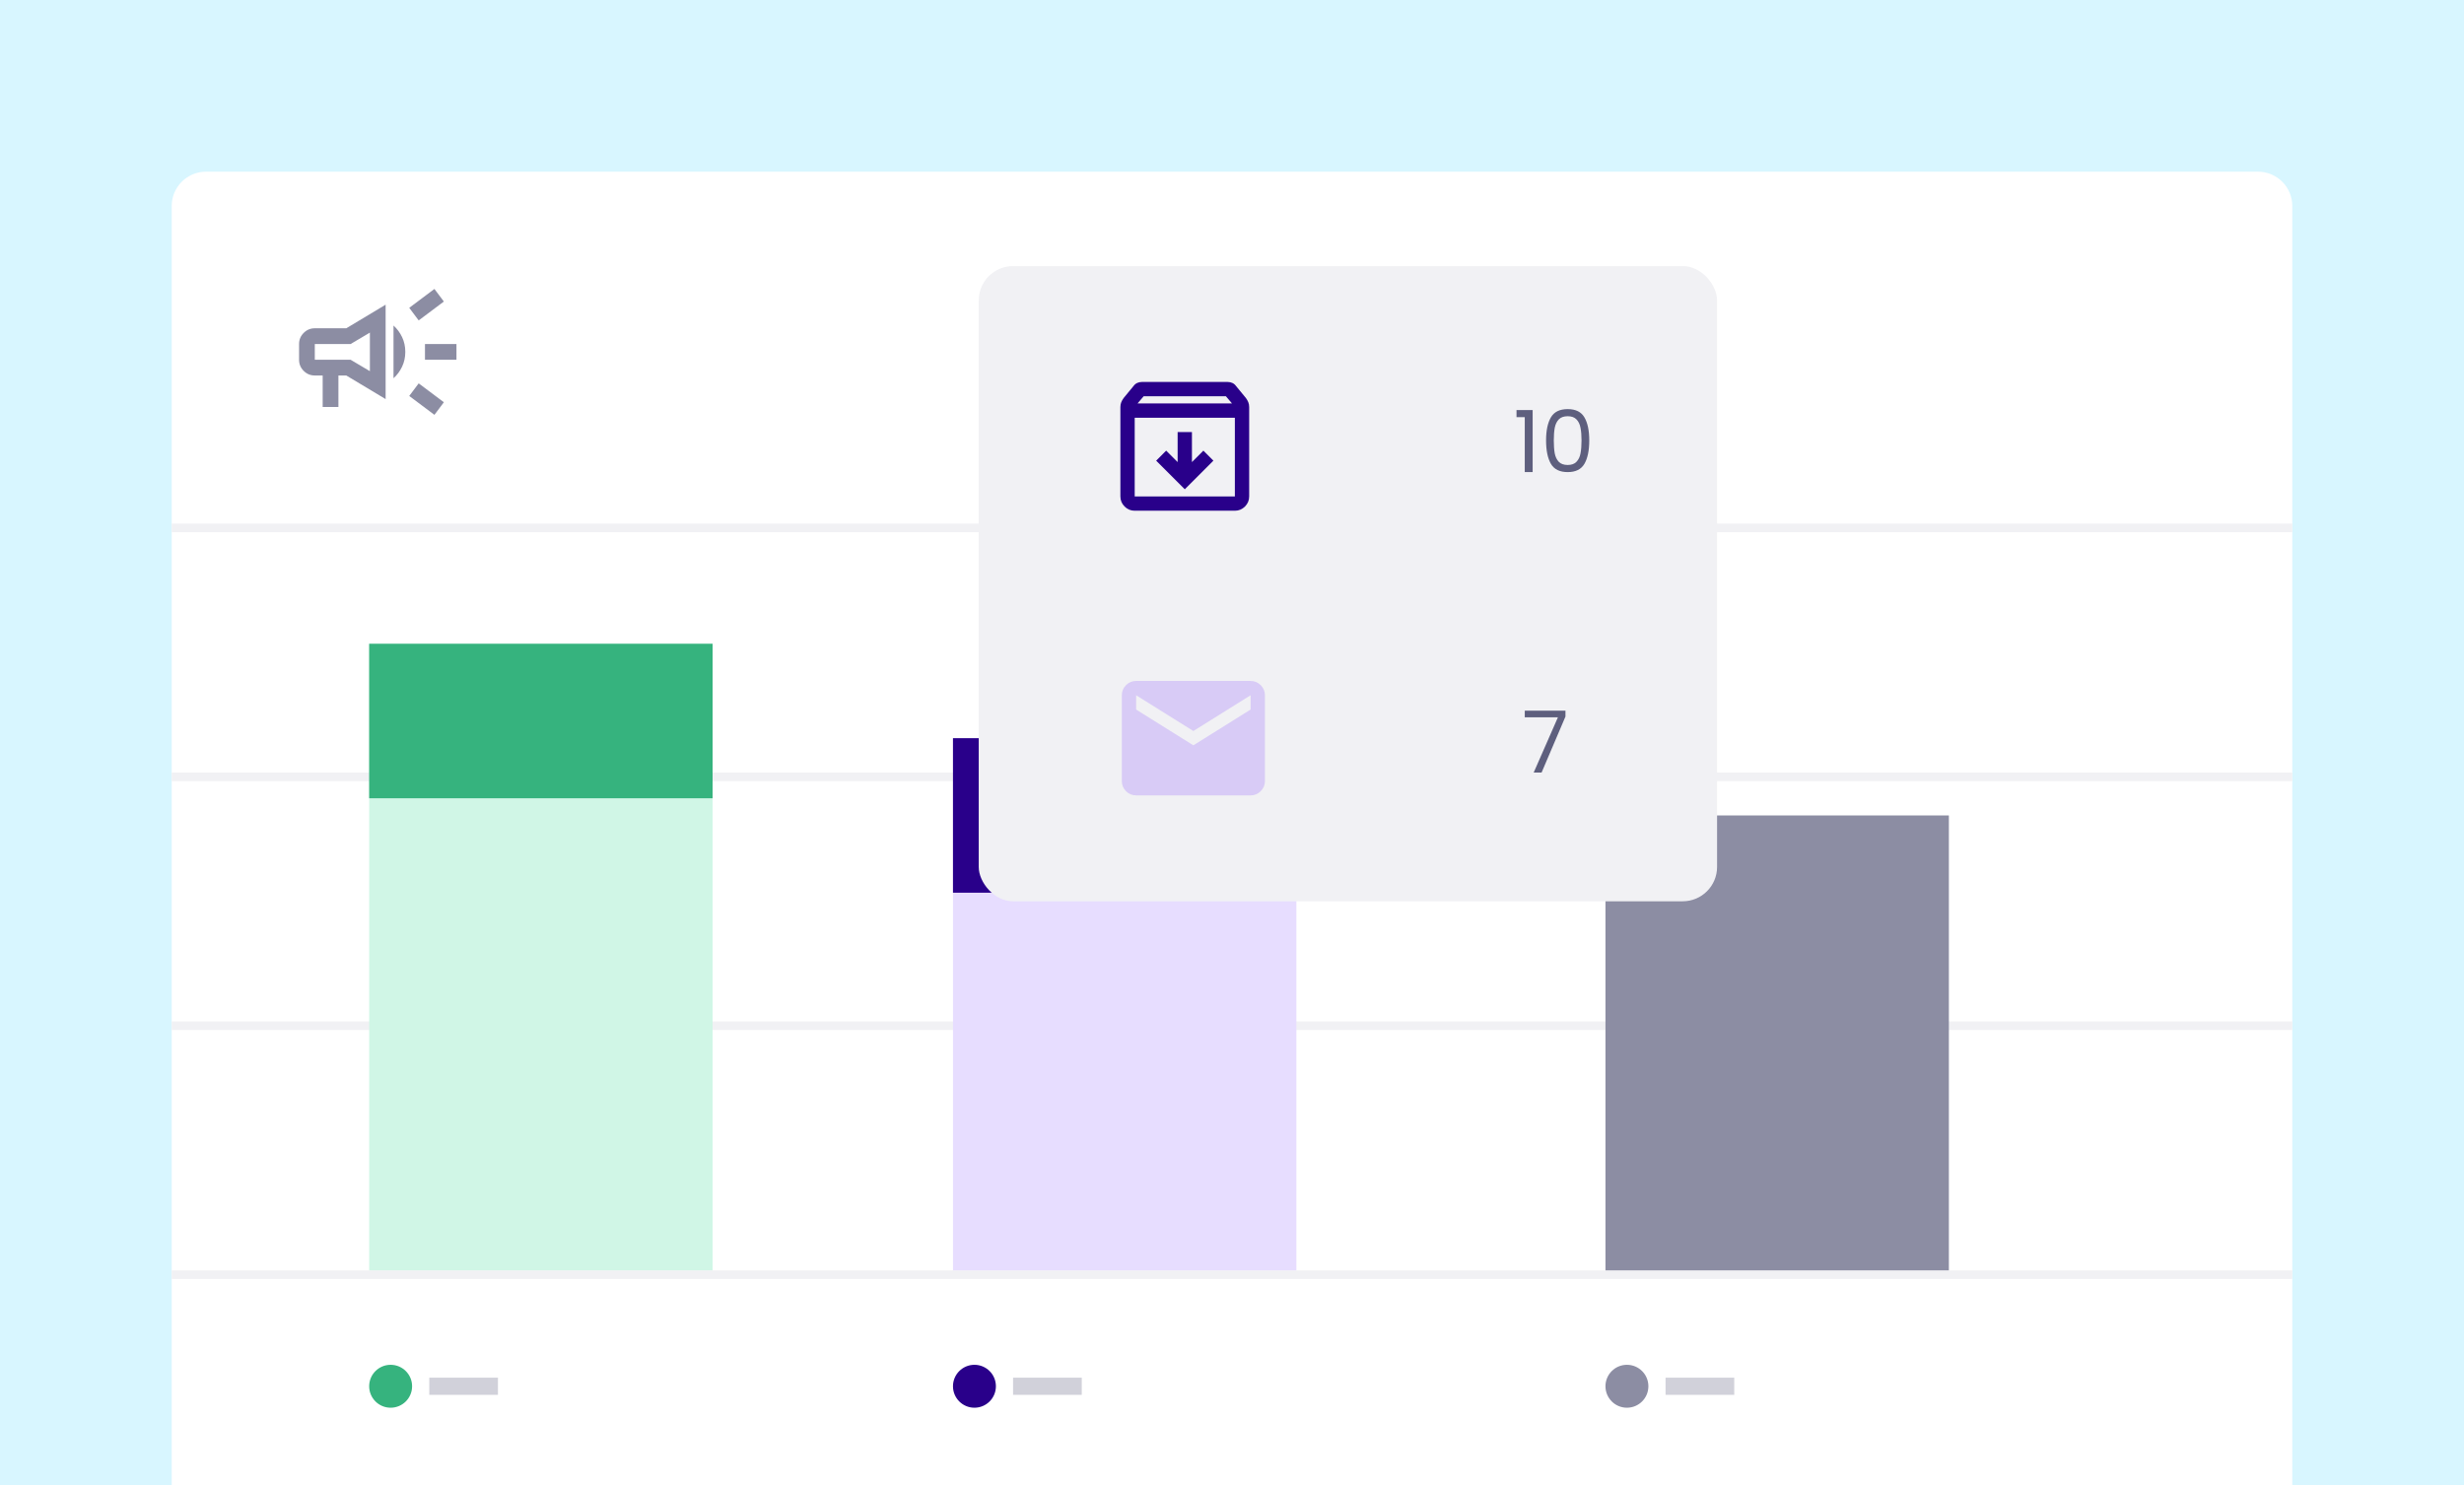 <svg width="287" height="173" viewBox="0 0 287 173" fill="none" xmlns="http://www.w3.org/2000/svg">
<rect width="287" height="173" fill="#D8F6FF"/>
<path d="M20 24C20 21.791 21.791 20 24 20H263C265.209 20 267 21.791 267 24V173H20V24Z" fill="white"/>
<rect x="20" y="61" width="247" height="1" fill="#F1F1F4"/>
<rect x="20" y="90" width="247" height="1" fill="#F1F1F4"/>
<rect x="20" y="119" width="247" height="1" fill="#F1F1F4"/>
<rect x="20" y="148" width="247" height="1" fill="#F1F1F4"/>
<mask id="mask0_12455_4208" style="mask-type:alpha" maskUnits="userSpaceOnUse" x="33" y="30" width="22" height="22">
<rect x="33" y="30" width="22" height="22" fill="#D9D9D9"/>
</mask>
<g mask="url(#mask0_12455_4208)">
<path d="M49.5 41.912V40.079H53.167V41.912H49.5ZM50.6 48.329L47.667 46.129L48.767 44.662L51.7 46.862L50.6 48.329ZM48.767 37.329L47.667 35.862L50.6 33.662L51.7 35.129L48.767 37.329ZM37.584 47.412V43.745H36.667C36.163 43.745 35.731 43.566 35.372 43.207C35.013 42.848 34.834 42.416 34.834 41.912V40.079C34.834 39.575 35.013 39.143 35.372 38.784C35.731 38.425 36.163 38.245 36.667 38.245H40.334L44.917 35.495V46.495L40.334 43.745H39.417V47.412H37.584ZM45.834 44.066V37.925C46.246 38.291 46.578 38.738 46.831 39.265C47.083 39.792 47.209 40.369 47.209 40.995C47.209 41.622 47.083 42.199 46.831 42.726C46.578 43.253 46.246 43.7 45.834 44.066ZM36.667 40.079V41.912H40.838L43.084 43.241V38.75L40.838 40.079H36.667Z" fill="#8C8DA3"/>
</g>
<rect x="43" y="75" width="40" height="73" fill="#D0F6E6"/>
<rect x="43" y="75" width="40" height="18" fill="#36B37E"/>
<rect x="50" y="160.5" width="8" height="2" fill="#D1D1DA"/>
<rect x="118" y="160.5" width="8" height="2" fill="#D1D1DA"/>
<rect x="194" y="160.5" width="8" height="2" fill="#D1D1DA"/>
<rect x="111" y="86" width="40" height="62" fill="#E7DDFF"/>
<rect x="111" y="86" width="40" height="18" fill="#29008A"/>
<rect x="187" y="95" width="40" height="53" fill="#8C8DA3"/>
<circle cx="45.5" cy="161.5" r="2.5" fill="#36B37E"/>
<circle cx="113.5" cy="161.5" r="2.5" fill="#29008A"/>
<circle cx="189.5" cy="161.5" r="2.5" fill="#8C8DA3"/>
<rect x="114" y="31" width="86" height="74" rx="4" fill="#F1F1F4"/>
<path d="M176.639 48.6V47.77H178.519V55H177.599V48.6H176.639ZM180.082 51.31C180.082 50.163 180.269 49.27 180.642 48.63C181.015 47.983 181.669 47.66 182.602 47.66C183.529 47.66 184.179 47.983 184.552 48.63C184.925 49.27 185.112 50.163 185.112 51.31C185.112 52.477 184.925 53.383 184.552 54.03C184.179 54.677 183.529 55 182.602 55C181.669 55 181.015 54.677 180.642 54.03C180.269 53.383 180.082 52.477 180.082 51.31ZM184.212 51.31C184.212 50.73 184.172 50.24 184.092 49.84C184.019 49.433 183.862 49.107 183.622 48.86C183.389 48.613 183.049 48.49 182.602 48.49C182.149 48.49 181.802 48.613 181.562 48.86C181.329 49.107 181.172 49.433 181.092 49.84C181.019 50.24 180.982 50.73 180.982 51.31C180.982 51.91 181.019 52.413 181.092 52.82C181.172 53.227 181.329 53.553 181.562 53.8C181.802 54.047 182.149 54.17 182.602 54.17C183.049 54.17 183.389 54.047 183.622 53.8C183.862 53.553 184.019 53.227 184.092 52.82C184.172 52.413 184.212 51.91 184.212 51.31Z" fill="#5E5F7E"/>
<path d="M182.341 83.48L179.561 90H178.641L181.461 83.57H177.601V82.79H182.341V83.48Z" fill="#5E5F7E"/>
<mask id="mask1_12455_4208" style="mask-type:alpha" maskUnits="userSpaceOnUse" x="129" y="76" width="20" height="20">
<rect x="129" y="76" width="20" height="20" fill="#D9D9D9"/>
</mask>
<g mask="url(#mask1_12455_4208)">
<path d="M132.333 92.663C131.875 92.663 131.483 92.5 131.156 92.174C130.83 91.847 130.667 91.455 130.667 90.997V80.997C130.667 80.538 130.83 80.146 131.156 79.82C131.483 79.493 131.875 79.33 132.333 79.33H145.667C146.125 79.33 146.518 79.493 146.844 79.82C147.17 80.146 147.334 80.538 147.334 80.997V90.997C147.334 91.455 147.17 91.847 146.844 92.174C146.518 92.5 146.125 92.663 145.667 92.663H132.333ZM139 86.83L145.667 82.663V80.997L139 85.163L132.333 80.997V82.663L139 86.83Z" fill="#D8CBF6"/>
</g>
<mask id="mask2_12455_4208" style="mask-type:alpha" maskUnits="userSpaceOnUse" x="128" y="42" width="20" height="20">
<rect x="128" y="42" width="20" height="20" fill="#D9D9D9"/>
</mask>
<g mask="url(#mask2_12455_4208)">
<path d="M132.167 59.5C131.708 59.5 131.316 59.337 130.99 59.01C130.663 58.684 130.5 58.292 130.5 57.833V47.417C130.5 47.208 130.535 47.021 130.604 46.854C130.674 46.688 130.764 46.528 130.875 46.375L132.042 44.958C132.153 44.806 132.292 44.691 132.458 44.615C132.625 44.538 132.806 44.5 133 44.5H143C143.194 44.5 143.375 44.538 143.542 44.615C143.708 44.691 143.847 44.806 143.958 44.958L145.125 46.375C145.236 46.528 145.326 46.688 145.396 46.854C145.465 47.021 145.5 47.208 145.5 47.417V57.833C145.5 58.292 145.337 58.684 145.01 59.01C144.684 59.337 144.292 59.5 143.833 59.5H132.167ZM132.5 47H143.5L142.792 46.167H133.208L132.5 47ZM132.167 48.667V57.833H143.833V48.667H132.167ZM138 57L141.333 53.667L140.167 52.5L138.833 53.833V50.333H137.167V53.833L135.833 52.5L134.667 53.667L138 57Z" fill="#29008A"/>
</g>
</svg>
